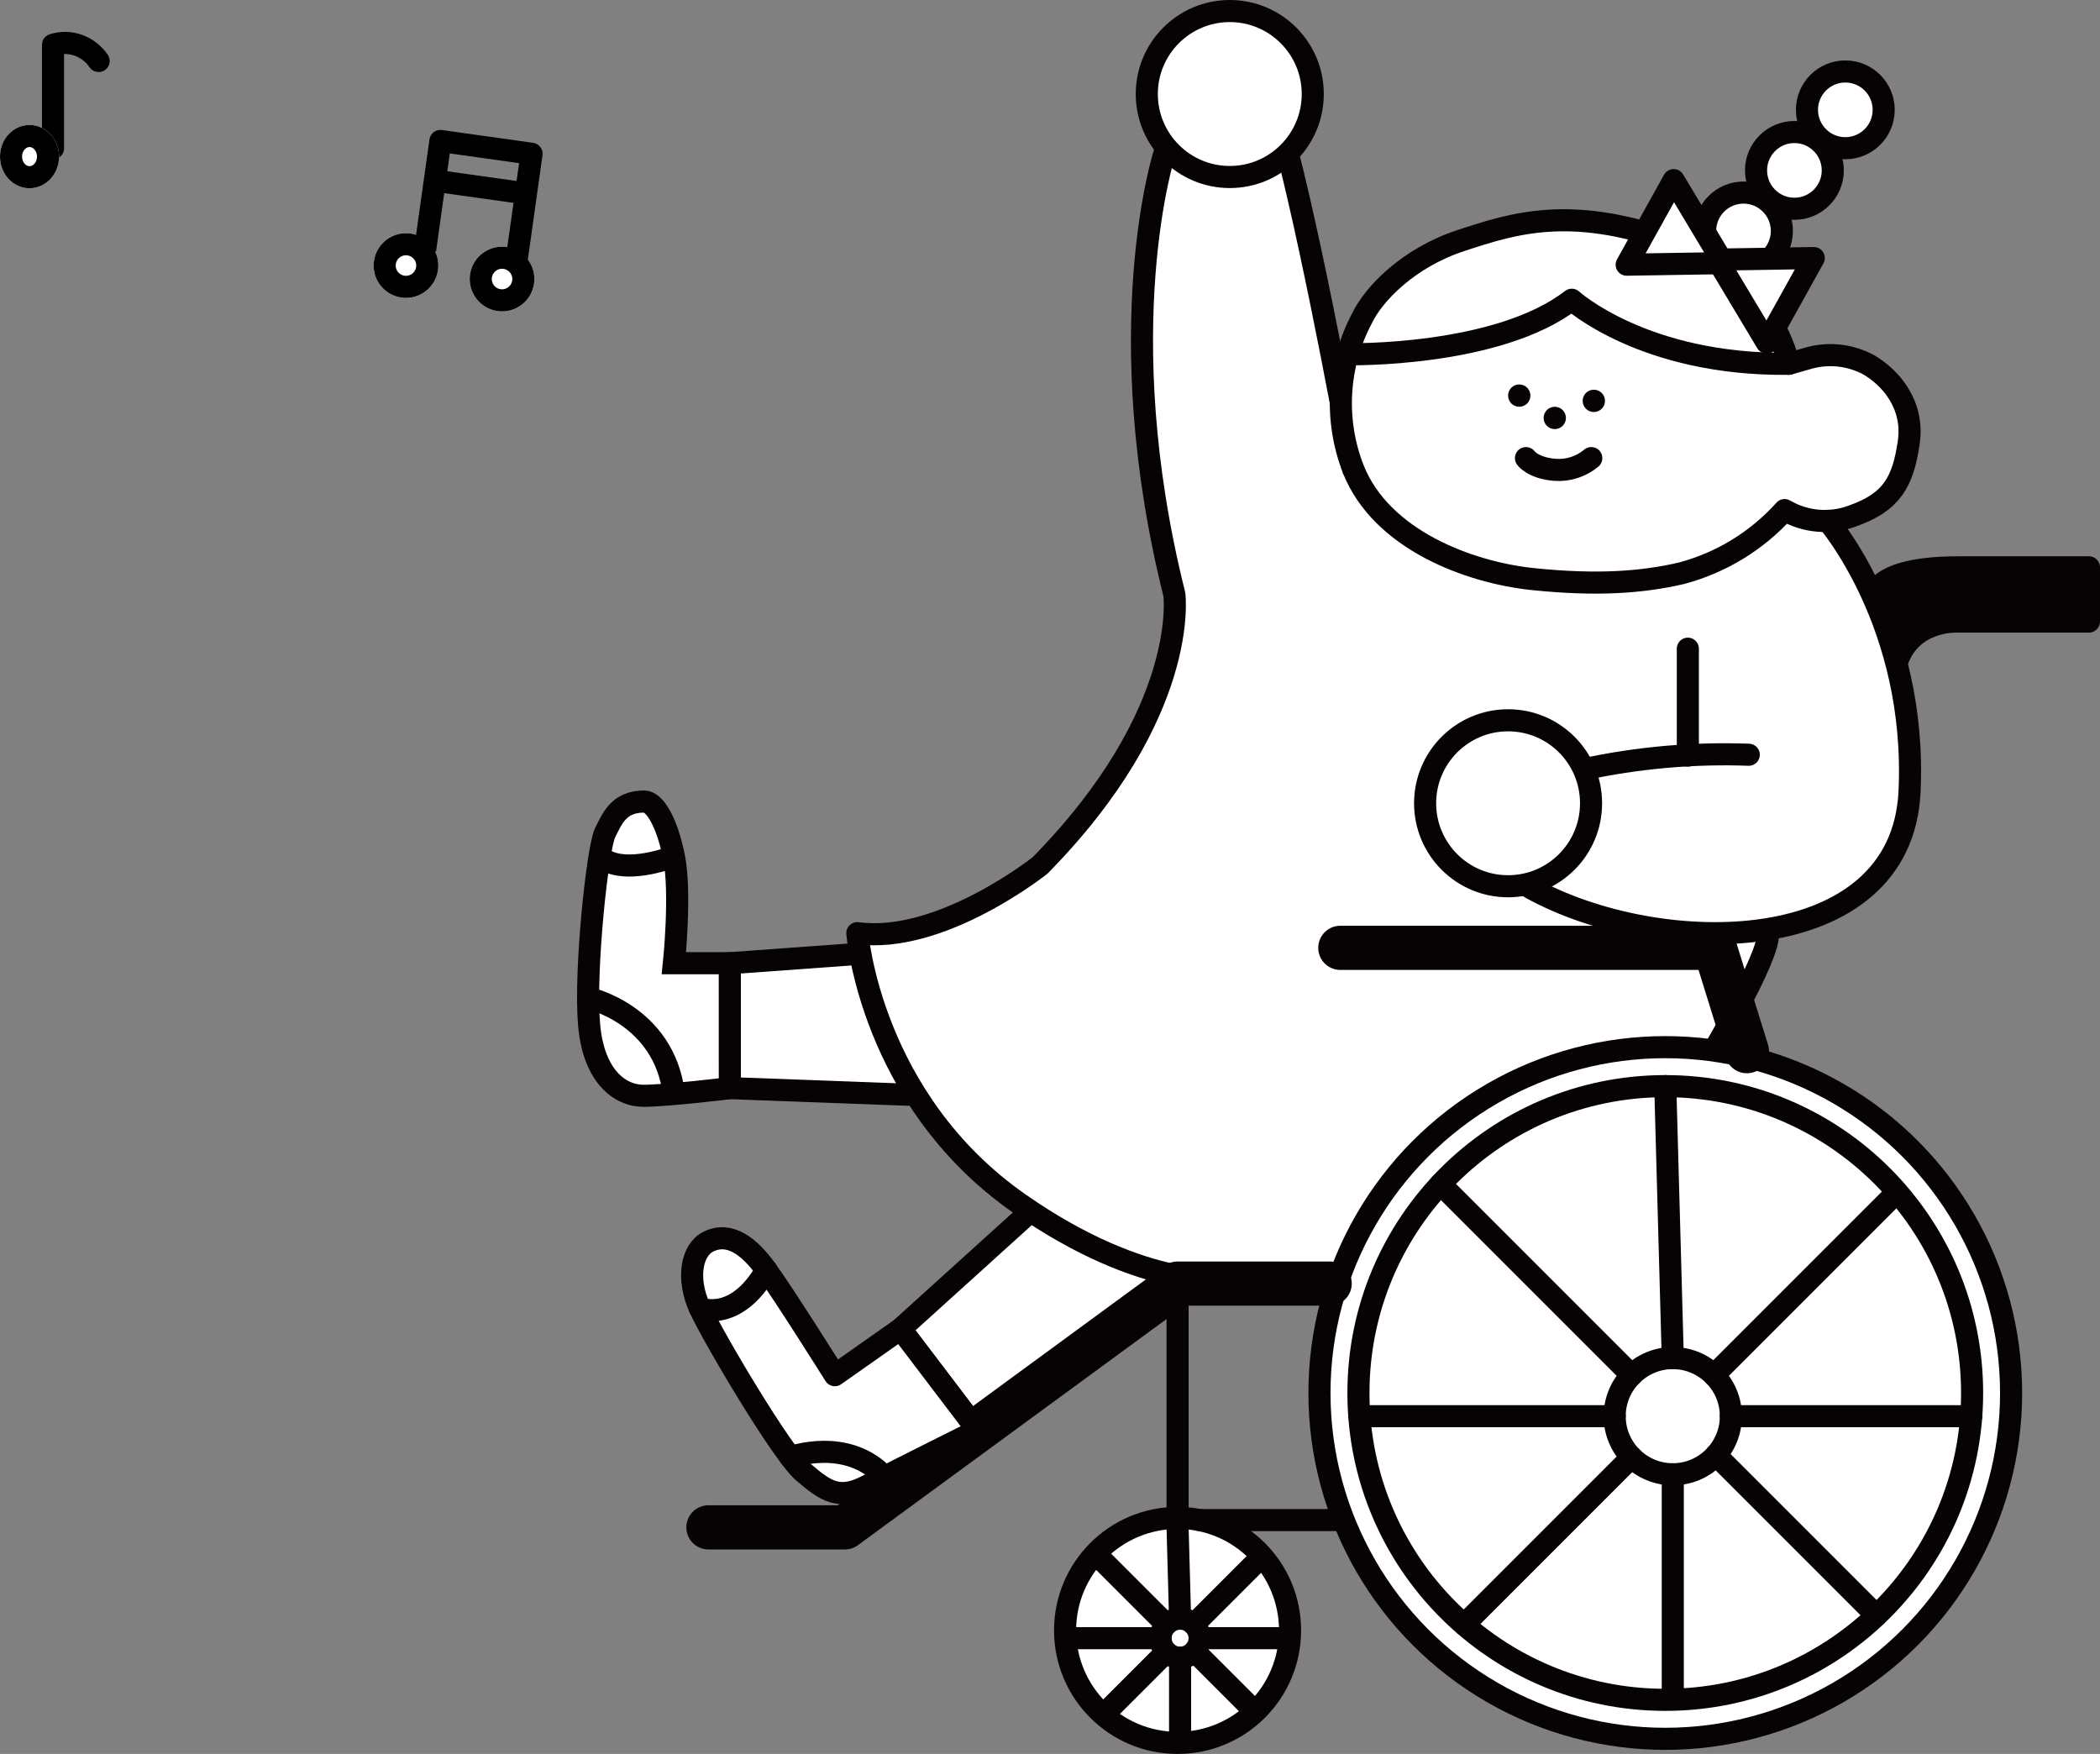 <svg width="285.221" height="238.207" viewBox="0 0 285.221 238.207" xmlns="http://www.w3.org/2000/svg" xmlns:xlink="http://www.w3.org/1999/xlink" overflow="hidden"><rect x="0" y="0" width="285.221" height="238.207" fill="#808080" stroke="none"/><g id="그룹_110" transform="translate(79.876 1.5)"><path d="M303.029 668.889 284.815 685.366 295.262 699.119 327.462 675.46Z" id="패스_126" stroke="#070203" stroke-width="3" stroke-linecap="round" stroke-linejoin="round" fill="#FFFFFF" transform="translate(-242.374 -506.381)"/><path d="M265.825 611.175 246.146 612.608 246.146 629.572 274.027 630.609Z" id="패스_127" stroke="#070203" stroke-width="3" stroke-miterlimit="10" fill="#FFFFFF" transform="translate(-226.902 -483.29)"/><path d="M342.37 473.066 393.665 469.903 406.586 473.203 411.274 504.731 401.524 526.255 398.7 536.1C399.3 542.257 368.819 587.869 368.819 587.869L325.609 583.155C325.609 583.155 314.231 584.855 296.987 572.801 276.769 558.668 275.023 536.101 275.023 536.101 286.356 537.646 299.833 526.914 299.833 526.914 320.256 506.158 318.08 490.1 318.08 490.1 309.04 453.939 316.741 430.167 316.741 430.167L333.482 430.167C337.5 445.904 342.37 473.067 342.37 473.067" id="패스_128" stroke="#070203" stroke-width="3" stroke-linecap="round" stroke-linejoin="round" fill="#FFFFFF" transform="translate(-238.456 -410.869)"/><path d="M504.995 528.917C504.995 528.917 503.488 523.937 516.546 523.937L534.292 523.937 534.292 531.3 516.378 531.3C516.378 531.3 510.023 530.981 508.153 537.007" id="패스_129" stroke="#070203" stroke-width="3" stroke-linecap="round" stroke-linejoin="round" fill="#070203" transform="translate(-330.447 -448.385)"/><path d="M445.3 464.86C445.3 464.86 442.956 452.918 429.228 448.119 415.5 443.32 407.911 445.775 400.768 448.119 393.625 450.463 388.937 455.374 387.375 458.61 383.988 464.948 383.54 472.449 386.147 479.146 389.942 488.746 401.884 493.209 410.589 494.102 419.294 494.995 425.321 494.548 430.679 493.32 436.104 491.889 440.992 488.901 444.741 484.726 447.552 486.374 450.958 486.661 454.005 485.507 459.362 483.607 460.813 480.819 461.594 475.574 462.375 470.329 459.027 466.645 456.125 464.974 453.518 463.582 450.46 463.3 447.643 464.192Z" id="패스_130" stroke="#070203" stroke-width="3" stroke-linecap="round" stroke-linejoin="round" fill="#FFFFFF" transform="translate(-282.229 -416.949)"/><ellipse cx="1.516" cy="1.516" rx="1.516" ry="1.516" id="타원_98" fill="#070203" transform="translate(135.081 51.427)"/><ellipse cx="1.516" cy="1.516" rx="1.516" ry="1.516" id="타원_99" fill="#070203" transform="translate(124.952 50.713)"/><ellipse cx="1.516" cy="1.516" rx="1.516" ry="1.516" id="타원_100" fill="#070203" transform="translate(129.776 53.746)"/><path d="M435.277 499.21C433.895 500.369 432.114 500.939 430.316 500.8 427.324 500.549 426.404 499.21 426.404 499.21" id="패스_131" stroke="#070203" stroke-width="3" stroke-linecap="round" stroke-linejoin="round" fill="#FFFFFF" transform="translate(-299.024 -438.492)"/><path d="M386.084 470.755C386.084 470.755 406.401 471.165 416.492 463.355 416.492 463.355 426.273 472.28 445.96 472.055" id="패스_132" stroke="#070203" stroke-width="3" stroke-linecap="round" stroke-linejoin="round" fill="#FFFFFF" transform="translate(-282.892 -424.146)"/><path d="M467.781 513.4C467.781 513.4 479.981 527.425 478.904 550.193 477.827 572.961 444.967 572.961 427.411 563.252L434.511 547.18C441.917 545.573 449.495 544.898 457.068 545.171" id="패스_133" stroke="#070203" stroke-width="3" stroke-linecap="round" stroke-linejoin="round" fill="#FFFFFF" transform="translate(-299.427 -444.168)"/><line x1="0" y1="0" x2="0" y2="14.518" id="선_14" stroke="#070203" stroke-width="3" stroke-linecap="round" stroke-linejoin="round" fill="#FFFFFF" transform="translate(149.366 86.601)"/><ellipse cx="11.27" cy="11.27" rx="11.27" ry="11.27" id="타원_101" stroke="#070203" stroke-width="3" stroke-linecap="round" stroke-linejoin="round" fill="#FFFFFF" transform="translate(113.681 96.325)"/><ellipse cx="11.27" cy="11.27" rx="11.27" ry="11.27" id="타원_102" stroke="#070203" stroke-width="3" stroke-linecap="round" stroke-linejoin="round" fill="#FFFFFF" transform="translate(75.882 0)"/><ellipse cx="5.211" cy="5.211" rx="5.211" ry="5.211" id="타원_103" stroke="#070203" stroke-width="3" stroke-linecap="round" stroke-linejoin="round" fill="#FFFFFF" transform="translate(151.714 24.655)"/><ellipse cx="5.211" cy="5.211" rx="5.211" ry="5.211" id="타원_104" stroke="#070203" stroke-width="3" stroke-linecap="round" stroke-linejoin="round" fill="#FFFFFF" transform="translate(158.629 16.431)"/><ellipse cx="5.211" cy="5.211" rx="5.211" ry="5.211" id="타원_105" stroke="#070203" stroke-width="3" stroke-linecap="round" stroke-linejoin="round" fill="#FFFFFF" transform="translate(165.544 8.207)"/><path d="M474.617 446.863 462.049 447.063 455.588 436.281 449.205 447.764 461.773 447.564 468.234 458.346Z" id="패스_134" stroke="#070203" stroke-width="3" stroke-linecap="round" stroke-linejoin="round" fill="#FFFFFF" transform="translate(-308.147 -413.316)"/><path d="M233.311 598.919 225.722 598.919C225.722 598.919 226.722 589.349 225.722 584.438 224.722 579.527 223.043 576.96 221.705 576.96 218.245 576.96 217.377 579.197 216.373 581.206 215.369 583.215 213.573 599.743 214.197 607.206 214.786 614.24 218.357 616.926 221.597 616.923 224.837 616.92 233.315 615.887 233.315 615.887Z" id="패스_135" stroke="#070203" stroke-width="3" stroke-miterlimit="10" fill="#FFFFFF" transform="translate(-214.068 -469.6)"/><path d="M216.689 589.228C216.689 589.228 218.735 592.136 226.771 589.346" id="패스_136" stroke="#070203" stroke-width="3" stroke-miterlimit="10" fill="#FFFFFF" transform="translate(-215.116 -474.508)"/><path d="M214.07 621.425C214.07 621.425 224.384 623.63 225.723 634.47" id="패스_137" stroke="#070203" stroke-width="3" stroke-miterlimit="10" fill="#FFFFFF" transform="translate(-214.069 -487.391)"/><g id="그룹_109" transform="translate(64.783 140.717)"><ellipse cx="46.969" cy="46.969" rx="46.969" ry="46.969" id="타원_106" stroke="#070203" stroke-width="3" stroke-linecap="round" stroke-linejoin="round" fill="#FFFFFF" transform="translate(34.549 0)"/><ellipse cx="41.674" cy="41.674" rx="41.674" ry="41.674" id="타원_107" stroke="#070203" stroke-width="3" stroke-linecap="round" stroke-linejoin="round" fill="#FFFFFF" transform="translate(39.844 5.295)"/><ellipse cx="7.89" cy="7.89" rx="7.89" ry="7.89" id="타원_108" stroke="#070203" stroke-width="3" stroke-linecap="round" stroke-linejoin="round" fill="#FFFFFF" transform="translate(74.647 42.229)"/><line x1="0" y1="0" x2="1.019" y2="36.935" id="선_15" stroke="#070203" stroke-width="3" stroke-linecap="round" stroke-linejoin="round" fill="#FFFFFF" transform="translate(81.518 5.295)"/><line x1="0" y1="0" x2="0" y2="30.553" id="선_16" stroke="#070203" stroke-width="3" stroke-linecap="round" stroke-linejoin="round" fill="#FFFFFF" transform="translate(82.537 58.009)"/><line x1="0" y1="0" x2="34.685" y2="0" id="선_17" stroke="#070203" stroke-width="3" stroke-linecap="round" stroke-linejoin="round" fill="#FFFFFF" transform="translate(39.962 50.119)"/><line x1="0" y1="0" x2="32.648" y2="0" id="선_18" stroke="#070203" stroke-width="3" stroke-linecap="round" stroke-linejoin="round" fill="#FFFFFF" transform="translate(90.427 50.119)"/><line x1="25.956" y1="25.956" x2="0" y2="0" id="선_19" stroke="#070203" stroke-width="3" stroke-linecap="round" stroke-linejoin="round" fill="#FFFFFF" transform="translate(50.992 18.595)"/><line x1="0" y1="0" x2="21.797" y2="21.797" id="선_20" stroke="#070203" stroke-width="3" stroke-linecap="round" stroke-linejoin="round" fill="#FFFFFF" transform="translate(88.395 55.39)"/><line x1="0" y1="24.848" x2="24.848" y2="0" id="선_21" stroke="#070203" stroke-width="3" stroke-linecap="round" stroke-linejoin="round" fill="#FFFFFF" transform="translate(88.126 19.703)"/><line x1="22.738" y1="0" x2="0" y2="22.738" id="선_22" stroke="#070203" stroke-width="3" stroke-linecap="round" stroke-linejoin="round" fill="#FFFFFF" transform="translate(54.21 55.687)"/><ellipse cx="15.278" cy="15.278" rx="15.278" ry="15.278" id="타원_109" stroke="#070203" stroke-width="3" stroke-linecap="round" stroke-linejoin="round" fill="#FFFFFF" transform="matrix(1 0 0 1 0 63.935)"/><ellipse cx="2.651" cy="2.651" rx="2.651" ry="2.651" id="타원_110" stroke="#070203" stroke-width="3" stroke-linecap="round" stroke-linejoin="round" fill="#FFFFFF" transform="translate(12.969 77.62)"/><path d="M347.867 731.612 347.525 719.2 347.525 686.119" id="패스_138" stroke="#070203" stroke-width="3" stroke-linecap="round" stroke-linejoin="round" fill="#FFFFFF" transform="translate(-332.247 -653.992)"/><line x1="0" y1="0" x2="0" y2="10.268" id="선_23" stroke="#070203" stroke-width="3" stroke-linecap="round" stroke-linejoin="round" fill="#FFFFFF" transform="translate(15.62 82.923)"/><line x1="0" y1="0" x2="11.656" y2="0" id="선_24" stroke="#070203" stroke-width="3" stroke-linecap="round" stroke-linejoin="round" fill="#FFFFFF" transform="translate(1.312 80.271)"/><line x1="0" y1="0" x2="10.972" y2="0" id="선_25" stroke="#070203" stroke-width="3" stroke-linecap="round" stroke-linejoin="round" fill="#FFFFFF" transform="translate(18.272 80.271)"/><line x1="8.723" y1="8.723" x2="0" y2="0" id="선_26" stroke="#070203" stroke-width="3" stroke-linecap="round" stroke-linejoin="round" fill="#FFFFFF" transform="translate(5.019 69.677)"/><line x1="0" y1="0" x2="7.325" y2="7.325" id="선_27" stroke="#070203" stroke-width="3" stroke-linecap="round" stroke-linejoin="round" fill="#FFFFFF" transform="translate(17.589 82.043)"/><line x1="0" y1="8.35" x2="8.35" y2="0" id="선_28" stroke="#070203" stroke-width="3" stroke-linecap="round" stroke-linejoin="round" fill="#FFFFFF" transform="translate(17.498 70.05)"/><line x1="7.641" y1="0" x2="0" y2="7.641" id="선_29" stroke="#070203" stroke-width="3" stroke-linecap="round" stroke-linejoin="round" fill="#FFFFFF" transform="translate(6.101 82.143)"/><line x1="0" y1="0" x2="18.821" y2="0" id="선_30" stroke="#070203" stroke-width="3" stroke-linecap="round" stroke-linejoin="round" fill="#FFFFFF" transform="translate(18.272 64.23)"/></g><path d="M439.594 624.114 435.233 610.083 384.373 610.083" id="패스_139" stroke="#070203" stroke-width="6" stroke-linecap="round" stroke-linejoin="round" fill="none" transform="translate(-282.207 -482.853)"/><path d="M325.685 686.091 305.028 686.091 259.838 719.2 241.309 719.2" id="패스_140" stroke="#070203" stroke-width="6" stroke-linecap="round" stroke-linejoin="round" fill="none" transform="translate(-224.967 -513.264)"/><path d="M257 694.427C257 694.427 250.243 683.655 247.7 680.136 245.414 676.967 242.733 674.863 239.832 676.286 237.538 677.411 236.819 681.308 238.66 685.326 240.501 689.344 249.877 705.16 252.723 707.592 255.823 710.239 257.578 711.442 261.428 709.433 265.278 707.424 276.378 701.898 276.378 701.898L265.93 688.144Z" id="패스_141" stroke="#070203" stroke-width="3" stroke-linecap="round" stroke-linejoin="round" fill="#FFFFFF" transform="translate(-223.489 -509.159)"/><path d="M239.356 688.2C239.356 688.2 244.211 690.265 248.396 683.01" id="패스_142" stroke="#070203" stroke-width="3" stroke-linecap="round" stroke-linejoin="round" fill="none" transform="translate(-224.186 -512.029)"/><path d="M259.862 724.909C259.862 724.909 267.569 722.085 272.662 727.58" id="패스_143" stroke="#070203" stroke-width="3" stroke-linecap="round" stroke-linejoin="round" fill="none" transform="translate(-232.39 -528.505)"/></g><g id="그룹_115" transform="matrix(1 0 0 1 0 5.843)"><path d="M-12999.1 3270.35-12999.1 3256.29C-12996.8 3255.56-12994.3 3256.46-12992.9 3258.49" id="패스_154" stroke="#000000" stroke-width="3" stroke-linecap="round" stroke-linejoin="round" fill="none" transform="translate(13006.3 -3256.05)"/><g id="타원_117" stroke="#000000" stroke-width="3" stroke-linecap="round" fill="#FFFFFF" transform="matrix(1 0 0 1 0 11.128)"><ellipse cx="4.011" cy="4.298" rx="4.011" ry="4.298" stroke="none"/><ellipse cx="4.011" cy="4.298" rx="2.511" ry="2.798" fill="none"/></g></g><g id="그룹_116" transform="matrix(0.99 0.139 -0.139 0.99 53.208 18.217)"><g id="타원_117-2" stroke="#000000" stroke-width="3" stroke-linecap="round" fill="#FFFFFF" transform="matrix(1 0 0 1 0 13.017)"><ellipse cx="4.394" cy="4.394" rx="4.394" ry="4.394" stroke="none"/><ellipse cx="4.394" cy="4.394" rx="2.894" ry="2.894" fill="none"/></g><g id="타원_118" stroke="#000000" stroke-width="3" stroke-linecap="round" fill="#FFFFFF" transform="translate(13.181 13.017)"><ellipse cx="4.394" cy="4.394" rx="4.394" ry="4.394" stroke="none"/><ellipse cx="4.394" cy="4.394" rx="2.894" ry="2.894" fill="none"/></g><path d="M0 14.962 0 0 12.505 0 12.505 14.962" id="패스_155" stroke="#000000" stroke-width="3" stroke-linejoin="round" fill="none" transform="translate(6.674 0)"/><path d="M0 0 12.322 0" id="패스_156" stroke="#000000" stroke-width="3" fill="none" transform="translate(6.674 5.448)"/></g></svg>